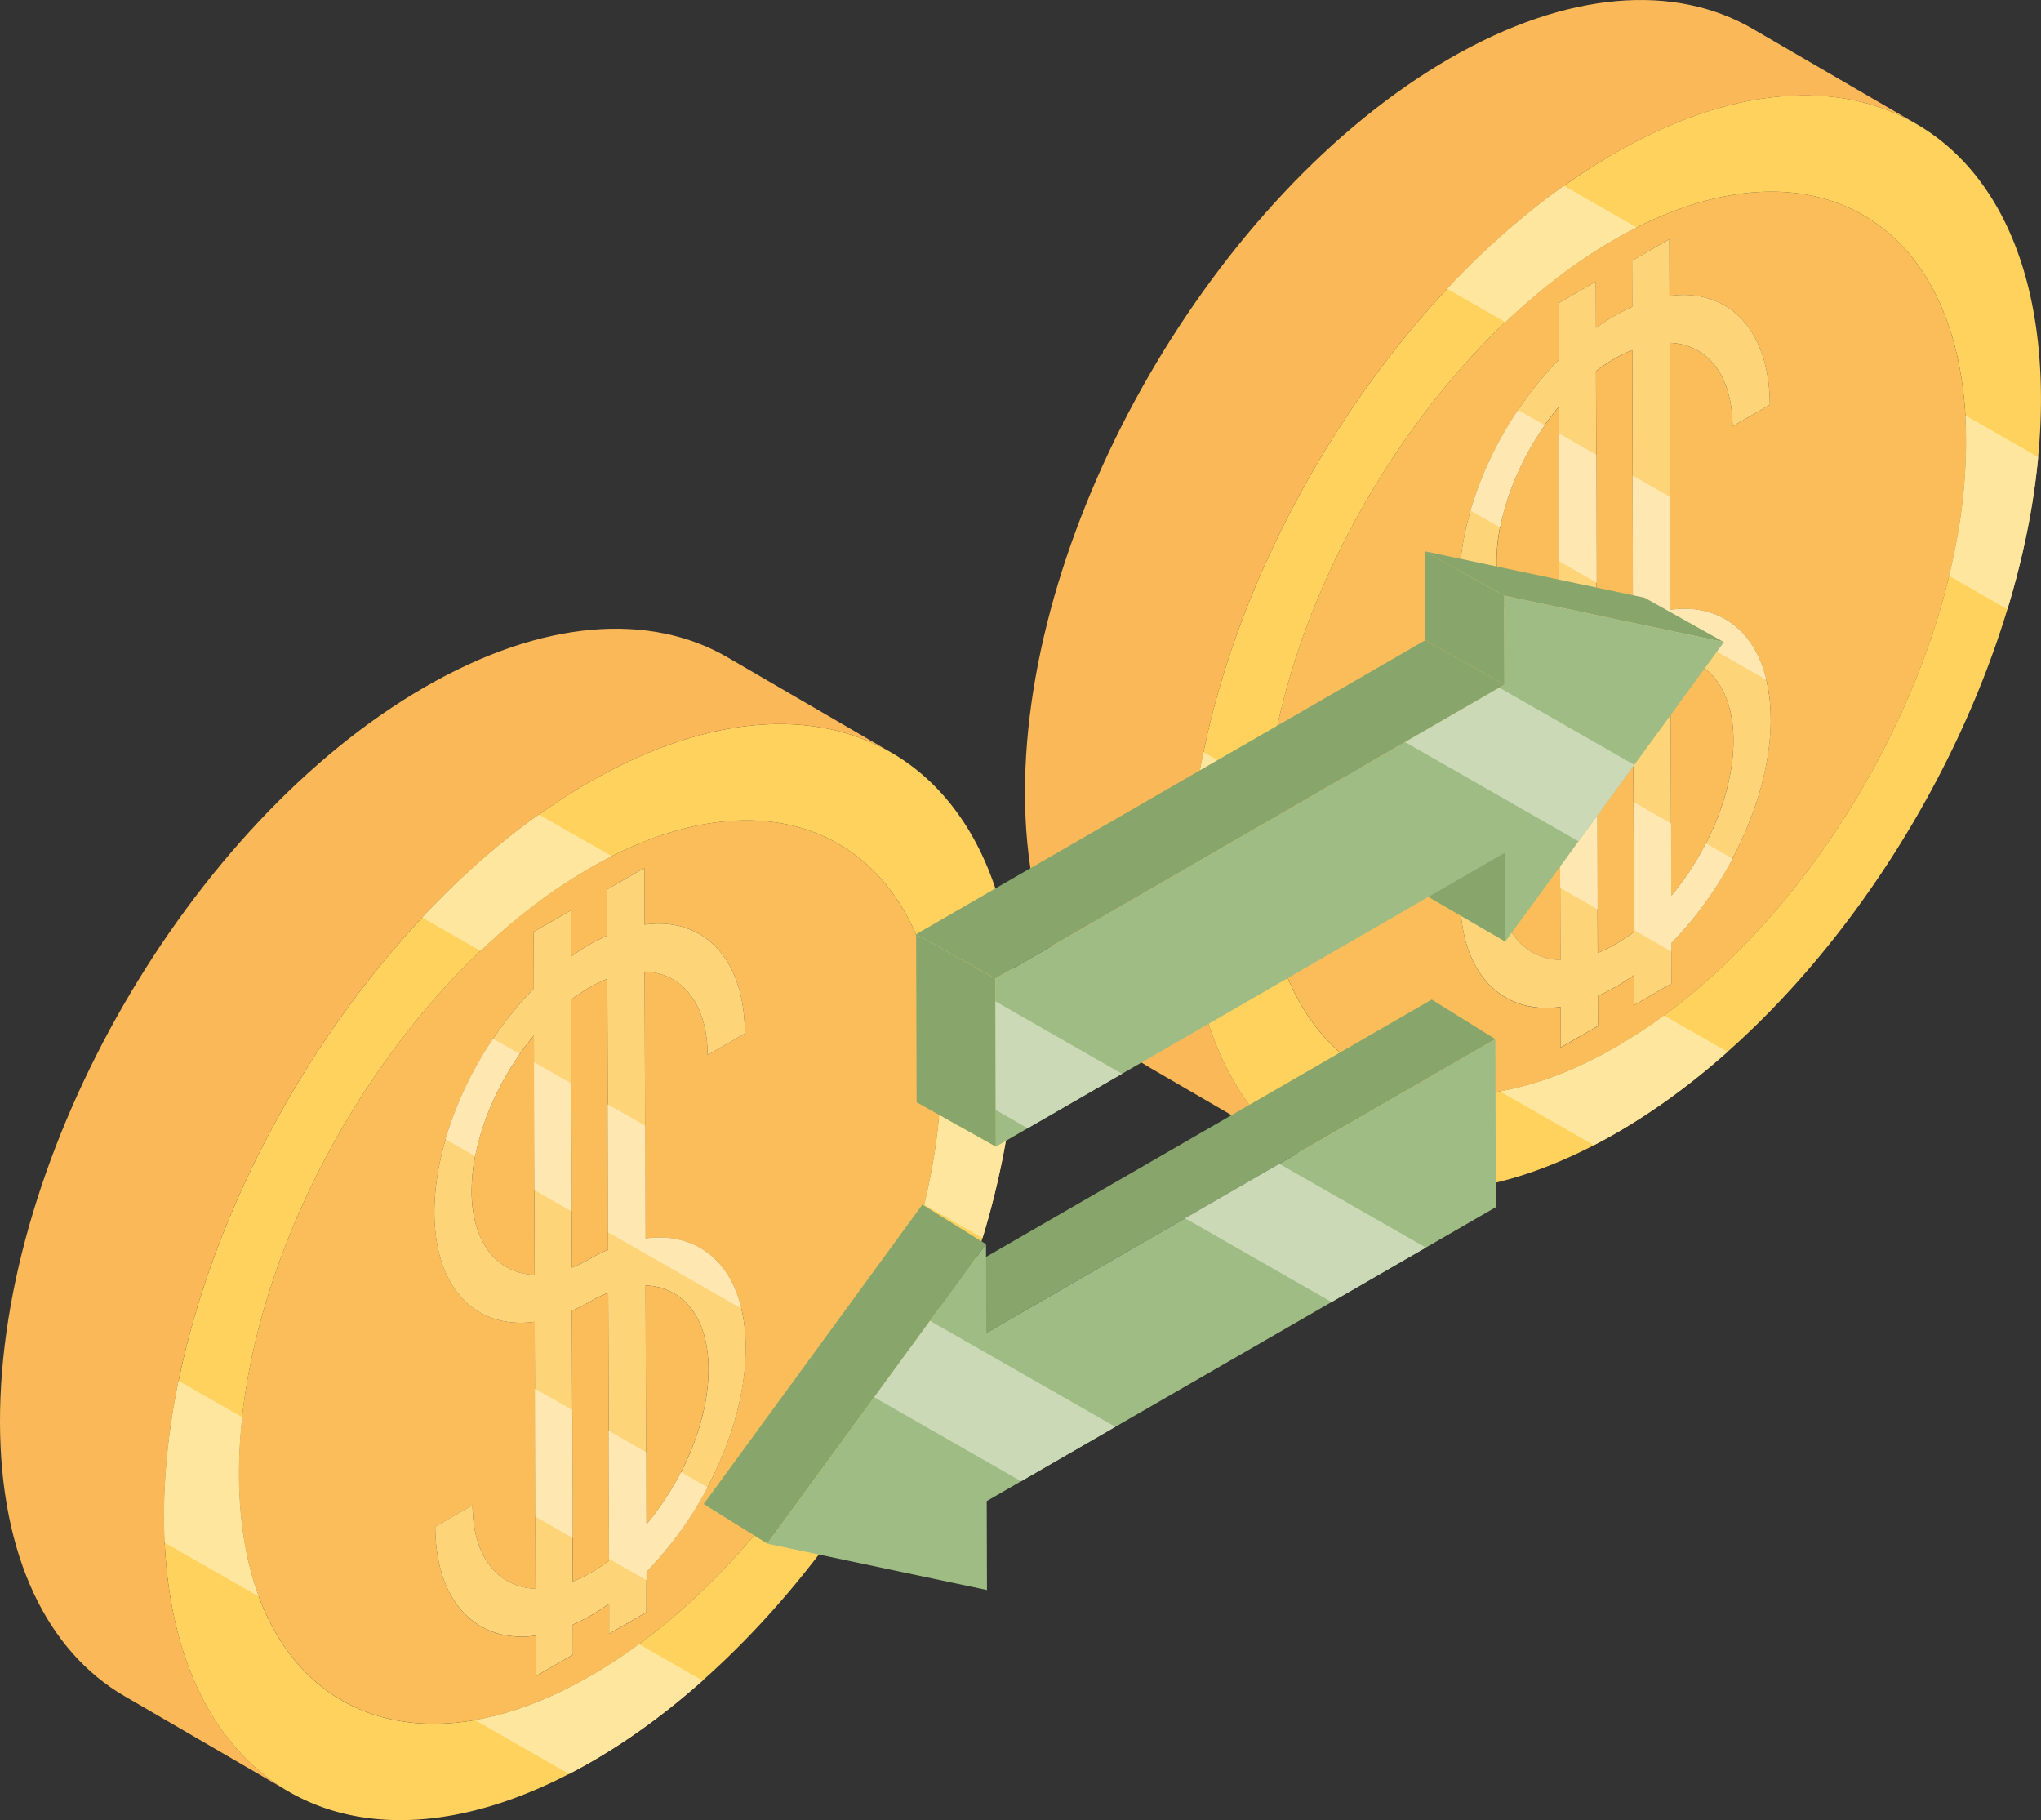 <svg xmlns="http://www.w3.org/2000/svg" viewBox="0 0 1697.06 1513.17"><rect x="0" y="0" width="1697.06" height="1513.17" fill="#333333" stroke="none"/><defs><style>.cls-1{fill:#fbbd5a;}.cls-2{fill:#fed478;}.cls-3{fill:#ffd25d;}.cls-4{fill:#fab859;}.cls-5{fill:#ffe69e;}.cls-6{fill:#fed899;}.cls-7{fill:#ffe7b1;}.cls-8{fill:#fedb9a;}.cls-9{fill:#fff;}.cls-10{fill:#88a66c;}.cls-11{fill:#9fbc84;}.cls-12{fill:#cbd9b6;}</style></defs><title>sendtoken</title><g id="Layer_2" data-name="Layer 2"><g id="Capa_2" data-name="Capa 2"><path class="cls-1" d="M1389.55,745,1389,546c31,1.1,52.2,26.41,52.32,69.42s-20.89,92.69-51.77,129.56"/><polyline class="cls-1" points="1366.39 237.42 1369.55 239.25 1372.34 240.86 1374.82 242.27 1377.07 243.49 1379.12 244.56 1381.05 245.49 1382.91 246.31 1384.74 247.03 1386.61 247.69 1388.59 248.29 1390.71 248.88 1393.04 249.46 1395.64 250.08 1398.53 250.75 1401.8 251.53 1405.45 252.41 1401.8 251.53 1398.53 250.75 1395.64 250.08 1393.04 249.46 1390.71 248.88 1388.59 248.29 1386.61 247.69 1384.74 247.03 1382.91 246.31 1381.05 245.49 1379.12 244.56 1377.07 243.49 1374.82 242.27 1372.34 240.86 1369.55 239.25 1366.39 237.42"/><path class="cls-1" d="M1244.4,467.72c-.11-43,20.87-92.69,51.76-129.52l.57,199c-31-1.14-52.2-26.41-52.33-69.46"/><path class="cls-1" d="M1341.88,199.39c161.27-93.1,292.39-18.37,292.92,166.92s-129.75,411-291,504.06-292.39,18.38-292.93-166.92,129.77-411,291-504.06m130.4,398.2c-.17-63.13-34.85-97.21-83.4-90.57l-.63-222c31,1.11,52.2,26.4,52.32,69.43l31-17.89c-.17-63.12-34.85-97.2-83.41-90.56l-.13-47.17-31,17.9.1,38.42a153.38,153.38,0,0,0-15,7.63q-7.63,4.41-15.06,9.75l-.1-38.43-31,17.89.14,47.17c-48.44,49.35-82.8,123.29-82.62,186.43s34.85,97.23,83.4,90.59l.63,222c-31-1.13-52.21-26.4-52.33-69.45l-31,17.88c.16,63.15,34.85,97.24,83.39,90.59l.11,33.71,31-17.9-.06-25a166.75,166.75,0,0,0,15.05-7.64c5.09-2.95,10.09-6.24,15-9.74l.08,25,31-17.89-.11-33.71c48.43-49.35,82.82-123.29,82.63-186.45"/><path class="cls-2" d="M1472.27,597.59a140.08,140.08,0,0,0-3.64-32.46c-10.08-42-40.35-63.51-79.75-58.12l-.26-93.82L1388.23,285c31,1.11,52.22,26.41,52.35,69.41l31-17.87c-.17-63.13-34.85-97.2-83.41-90.56l-.13-47.17-31,17.88.11,38.43a152.39,152.39,0,0,0-15.05,7.64,174.47,174.47,0,0,0-15.07,9.75l-.1-38.44-31,17.91.12,47.17a290,290,0,0,0-33.81,41.73,305.6,305.6,0,0,0-39.52,83.57c-6,20.7-9.33,41.43-9.28,61.12.17,63.15,34.85,97.22,83.4,90.59l.16,55.58v0l.3,106.34.17,60c-31-1.14-52.21-26.41-52.32-69.47l-31,17.87c.19,63.16,34.84,97.26,83.41,90.62l.1,33.68,31-17.87-.06-24.95a165.75,165.75,0,0,0,15.05-7.66c5.09-2.95,10.09-6.23,15.06-9.73l.06,25,31-17.88-.06-26.76,0-7a302.71,302.71,0,0,0,50.82-70.21c19.89-37.61,31.91-78.82,31.8-116.24M1342.18,298.38a120.58,120.58,0,0,1,15-7.34l.28,104.36.32,106.37,0,14.41a156.89,156.89,0,0,0-15.06,7.63,116,116,0,0,1-15.06,7.34l-.14-46.65-.3-106.37-.19-69.71a145.42,145.42,0,0,1,15.06-10m-97.79,169.34a150.65,150.65,0,0,1,2.89-29.2c5.58-29.09,19-59.17,37.09-85,3.76-5.29,7.69-10.45,11.79-15.34l.06,22.13.32,106.37.22,70.47c-31-1.14-52.22-26.41-52.37-69.46m114.2,307.09a149.72,149.72,0,0,1-15,10,117.87,117.87,0,0,1-15.06,7.39l-.12-36.25-.29-106.37-.23-82.52a154.59,154.59,0,0,0,15.06-7.63A117.19,117.19,0,0,1,1358,552l.31,114.81.32,106.37v1.6m31-29.79-.19-60.39L1389,546c31,1.1,52.2,26.41,52.32,69.45.09,27.56-8.53,57.88-22.86,85.78A236.43,236.43,0,0,1,1389.55,745"/><path class="cls-3" d="M1341.69,127.85c-14,8.08-27.8,17-41.34,26.66-34.11,24.19-66.69,53.15-97.09,85.62-98.77,105.45-174.33,247.77-202.56,385.15-8,38.74-12.18,77.1-12.06,114.1,0,6.93.19,13.75.49,20.43,9.63,202.88,155.15,286,336.22,192.27h0c6.15-3.17,12.38-6.58,18.62-10.17,32-18.47,63-41.27,92.43-67.44,105.21-93.4,190.82-230,232.7-367.92,12.9-42.45,21.69-85,25.56-126.53q2.43-25.14,2.36-49.66c-.66-224.77-159.73-315.47-355.37-202.51m293.13,238.47c.11,36.38-4.84,74.36-14.13,112.56-33.8,140-125.27,283.26-237.08,365.36a427.06,427.06,0,0,1-39.85,26.13c-33.82,19.55-66.35,31.7-96.64,37C1163.32,922,1096.78,884,1067.33,804.52c-10.57-28.52-16.33-62.39-16.45-101.06a413.86,413.86,0,0,1,2.67-48c15.06-137.42,93.52-288.1,198.14-387.63,28.38-27,58.68-50.28,90.19-68.46,6.39-3.68,12.74-7.13,19-10.26,146.31-73.66,263.67-6.62,273.32,156.3q.55,10.21.61,20.9"/><path class="cls-1" d="M1327.85,567.06a164.29,164.29,0,0,0,15.06-7.64,118.3,118.3,0,0,1,15-7.38l.63,222.77a150.85,150.85,0,0,1-15,10,119.66,119.66,0,0,1-15,7.38l-.65-225.13"/><path class="cls-1" d="M1327.12,308.41a146.82,146.82,0,0,1,15.06-10,117.33,117.33,0,0,1,15-7.36l.65,225.14a158.18,158.18,0,0,0-15.06,7.64,116.12,116.12,0,0,1-15.06,7.35l-.63-222.75"/><path class="cls-4" d="M1457.32,23.91c-64.41-37.43-153.59-32.16-252,24.68-195.62,113-353.7,386.73-353.07,611.53C852.53,771.8,892,850.37,955.56,887.31L1092,966.59c-63.58-37-103-115.53-103.31-227.2C988,514.6,1146.06,240.81,1341.69,127.86c98.43-56.84,187.62-62.11,252-24.68q-68.19-39.65-136.41-79.27"/><path class="cls-5" d="M1051.26,684.5l-62.31,36v0l62.31-36v0m-50.56-59.22h0q-1.56,7.58-2.92,15.14l14.64-8.45-11.72-6.69"/><path class="cls-6" d="M989,720.47h0v0"/><path class="cls-5" d="M1383.61,844.24h0a427.06,427.06,0,0,1-39.85,26.13,361.53,361.53,0,0,1-32.2,16.58l-.59.27-.83.37-.24.1-.78.35-.22.1q-13.83,6.09-27.24,10.48l-.08,0-1.87.6-.39.13-.47.14a243,243,0,0,1-31.73,7.81l78.23,44.75h0c6.15-3.17,12.38-6.58,18.62-10.17,32-18.47,63-41.27,92.43-67.44l-52.83-30.23"/><path class="cls-5" d="M1300.35,154.51h0q-12.35,8.76-24.41,18.33l-.14.11-.11.08a672.88,672.88,0,0,0-68.79,63.24,0,0,0,0,1,0,0l-.19.2-3.42,3.63,48.43,27.71c28.38-27,58.68-50.28,90.19-68.46,6.39-3.68,12.74-7.13,19-10.26l-60.54-34.61"/><path class="cls-6" d="M1206.87,236.3a1.8,1.8,0,0,1-.19.2h0l.19-.2h0M1275.69,173a666.28,666.28,0,0,0-68.79,63.24h0A672.88,672.88,0,0,1,1275.69,173h0m.25-.19-.14.11h0l.14-.11h0"/><path class="cls-5" d="M1634.21,345.42q.55,10.21.61,20.9v.85a448.68,448.68,0,0,1-6.83,76.67q-3,17.45-7.3,35l48.45,27.67c12.9-42.45,21.69-85,25.56-126.53l-60.49-34.6"/><polyline class="cls-7" points="1328.15 678 1312.5 699.44 1297.26 720.3 1297.31 738.15 1328.36 755.94 1328.15 678"/><path class="cls-7" d="M1358.28,666.84l.18,62.81.13,43.56,31.1,17.79,0-7h0a302.71,302.71,0,0,0,50.82-70.21l-22-12.57h0a239.35,239.35,0,0,1-15.64,26.25l-.33.48-.17.25-.18.26q-5.6,8.06-11.77,15.53l-.17.21-.23.27-.42.51h0l-.19-60.39-31.08-17.79"/><polyline class="cls-8" points="1358.27 666.84 1358.46 729.65 1358.28 666.84 1358.27 666.84"/><path class="cls-7" d="M1262.24,340.92h0a312.11,312.11,0,0,0-31.62,60.38c0,.11-.09.22-.13.33l-.21.53s0,.07,0,.11q-4.26,11.06-7.52,22.22l24.56,14c5.58-29.09,19-59.17,37.09-85l-22.13-12.63"/><polyline class="cls-7" points="1296.22 360.34 1296.54 466.71 1327.61 484.5 1327.31 378.13 1296.22 360.34"/><path class="cls-9" d="M1468.45,564.4l.18.73h0l-.18-.73m-43.61-54c21,7.75,36.57,26.16,43.46,53.46-6.7-26.55-21.57-44.69-41.74-52.8l-.14-.06-.18-.07-.27-.11-.1,0-1-.38m-.32-.12.26.09-.26-.09m-.35-.13.15.06-.15-.06"/><path class="cls-8" d="M1426.42,511l.14.06-.14-.06m-.45-.18.27.11-.27-.11m-35.59-3.95h0m10.41-.63a70,70,0,0,1,23.38,3.91l.15.06.2.07.26.09.06,0,1,.38a69.44,69.44,0,0,0-25.08-4.54m-.2,0h0m-12-93h0l.26,93.82.68-.09-.68.09-.26-93.82"/><path class="cls-7" d="M1357.52,395.41l.31,106.36,44.66,25.54,30.89,6.53-5.74,7.85,41,23.44-.18-.73-.15-.59c-6.89-27.3-22.42-45.71-43.46-53.46l-.06,0-.26-.09-.2-.07-.15-.06a70,70,0,0,0-23.38-3.91h-.25a84.33,84.33,0,0,0-10.16.63h0l-.78.1-.68.09-.26-93.82-31.1-17.78"/><polyline class="cls-8" points="1357.51 395.4 1357.83 501.77 1357.52 395.41 1357.51 395.4"/><path class="cls-1" d="M537.34,1267.71l-.56-199c31,1.1,52.2,26.4,52.32,69.43s-20.89,92.69-51.76,129.55"/><polyline class="cls-1" points="514.18 760.11 517.33 761.94 520.12 763.55 522.61 764.96 524.86 766.18 526.91 767.25 528.83 768.18 530.69 769 532.53 769.72 534.4 770.37 536.38 770.98 538.5 771.56 540.83 772.15 543.42 772.77 546.31 773.44 549.58 774.21 553.23 775.1 549.58 774.21 546.31 773.44 543.42 772.77 540.83 772.15 538.5 771.56 536.38 770.98 534.4 770.37 532.53 769.72 530.69 769 528.83 768.18 526.91 767.25 524.86 766.18 522.61 764.96 520.12 763.55 517.33 761.94 514.18 760.11"/><path class="cls-1" d="M392.19,990.41c-.12-43,20.87-92.68,51.76-129.52l.56,199c-31-1.14-52.2-26.4-52.32-69.46"/><path class="cls-1" d="M489.68,722.08C650.93,629,782.06,703.71,782.58,889s-129.75,411-291,504.06-292.4,18.37-292.92-166.93,129.76-411,291-504.05m130.38,398.19c-.17-63.12-34.85-97.2-83.4-90.56l-.61-222c31,1.11,52.19,26.41,52.32,69.44l31-17.89c-.18-63.13-34.85-97.21-83.41-90.56l-.12-47.17-31,17.89.12,38.42a150.53,150.53,0,0,0-15.06,7.65c-5.09,2.93-10.1,6.19-15.06,9.73l-.1-38.42-31,17.9.13,47.16c-48.42,49.35-82.8,123.3-82.62,186.42s34.85,97.24,83.4,90.6l.64,222c-31-1.14-52.21-26.41-52.32-69.46l-31,17.87c.16,63.16,34.84,97.24,83.39,90.6l.1,33.71,31-17.89-.06-25a165.44,165.44,0,0,0,15.05-7.64c5.09-2.94,10.1-6.24,15-9.74l.06,25,31-17.9-.1-33.7c48.43-49.35,82.81-123.3,82.62-186.46"/><path class="cls-2" d="M620.06,1120.28a139.51,139.51,0,0,0-3.65-32.46c-10.08-42-40.35-63.51-79.75-58.12l-.26-93.83L536,807.72c31,1.12,52.22,26.42,52.35,69.43l31-17.88c-.17-63.13-34.85-97.21-83.4-90.56l-.13-47.17-31,17.88.13,38.43a152.52,152.52,0,0,0-15.06,7.64,175,175,0,0,0-15.05,9.75l-.12-38.44-31,17.91.12,47.17A290,290,0,0,0,410,863.61a305,305,0,0,0-39.52,83.56c-6,20.71-9.34,41.44-9.29,61.12.17,63.17,34.85,97.23,83.4,90.6l.17,55.58v0l.3,106.34.17,60c-31-1.13-52.21-26.41-52.32-69.48l-31,17.88c.2,63.16,34.85,97.26,83.43,90.62l.08,33.69,31-17.88-.06-25a159.54,159.54,0,0,0,15.05-7.66c5.1-2.94,10.1-6.23,15.06-9.72l0,25,31-17.89,0-26.75,0-7a302.49,302.49,0,0,0,50.82-70.2c19.9-37.63,31.91-78.83,31.8-116.25M490,821.06A121.15,121.15,0,0,1,505,813.73l.29,104.35.31,106.37.05,14.42a157,157,0,0,0-15.07,7.63,115.25,115.25,0,0,1-15,7.34l-.14-46.65-.29-106.38-.21-69.7A149.38,149.38,0,0,1,490,821.06M392.17,990.41a152.15,152.15,0,0,1,2.89-29.2c5.6-29.09,18.94-59.17,37.09-85,3.76-5.3,7.7-10.46,11.8-15.34L444,883l.32,106.37.19,70.46c-31-1.14-52.2-26.41-52.36-69.45m114.2,307.09a146.39,146.39,0,0,1-15.05,10,118.45,118.45,0,0,1-15.05,7.39l-.12-36.25-.29-106.37-.23-82.53a152.11,152.11,0,0,0,15.05-7.62,118,118,0,0,1,15.07-7.4l.31,114.82.31,106.36v1.61m31-29.79-.17-60.39-.38-138.61c31,1.11,52.22,26.42,52.32,69.45.09,27.58-8.52,57.89-22.85,85.79a235.81,235.81,0,0,1-28.92,43.76"/><path class="cls-3" d="M489.47,650.53q-21,12.13-41.33,26.67c-34.11,24.19-66.7,53.14-97.08,85.62C252.27,868.26,176.71,1010.59,148.5,1148c-8,38.74-12.2,77.1-12.07,114.11,0,6.93.19,13.74.5,20.43,9.63,202.87,155.13,286,336.2,192.27h0c6.16-3.18,12.39-6.59,18.63-10.18,32-18.46,63-41.26,92.42-67.43,105.21-93.4,190.83-230,232.72-367.91,12.89-42.47,21.68-85,25.54-126.53q2.43-25.15,2.37-49.68c-.66-224.77-159.74-315.46-355.38-202.51M782.6,889c.11,36.38-4.83,74.36-14.12,112.56-33.8,140-125.25,283.26-237.09,365.36a428.11,428.11,0,0,1-39.83,26.13c-33.81,19.54-66.36,31.7-96.65,37-83.8,14.63-150.34-23.38-179.79-102.81-10.57-28.53-16.34-62.39-16.46-101.07a421,421,0,0,1,2.68-48c15-137.4,93.51-288.1,198.14-387.62,28.38-27,58.67-50.28,90.19-68.47,6.39-3.68,12.72-7.12,19-10.25C655,638.14,772.34,705.19,782,868.11q.56,10.21.6,20.9"/><path class="cls-1" d="M475.64,1089.74a159.38,159.38,0,0,0,15.06-7.64,119,119,0,0,1,15.05-7.38l.64,222.78a149.15,149.15,0,0,1-15.05,10,120.55,120.55,0,0,1-15.06,7.39l-.64-225.14"/><path class="cls-1" d="M474.9,831.1a148.61,148.61,0,0,1,15.07-10,117.87,117.87,0,0,1,15-7.36l.66,225.13a160.7,160.7,0,0,0-15.07,7.64,116.23,116.23,0,0,1-15,7.37L474.9,831.1"/><path class="cls-4" d="M605.12,546.59c-64.41-37.42-153.6-32.15-252,24.69C157.44,684.22-.63,958,0,1182.81c.32,111.67,39.75,190.24,103.34,227.2l136.39,79.27c-63.57-37-103-115.54-103.32-227.2-.64-224.8,157.43-498.58,353.06-611.53,98.44-56.84,187.64-62.12,252-24.68l-136.4-79.28"/><path class="cls-5" d="M148.5,1148h0c-7.85,38.13-12.06,75.9-12.08,112.37,0,.58,0,1.16,0,1.74,0,6.93.19,13.74.5,20.43l78.19,44.71c-8.28-22.33-13.61-47.94-15.59-76.56,0-.21,0-.42-.05-.63a.76.76,0,0,0,0-.15q-.76-11.49-.81-23.61v-1.59a420.51,420.51,0,0,1,2.68-46.52L148.5,1148"/><path class="cls-5" d="M531.39,1366.93h0a428.11,428.11,0,0,1-39.83,26.13q-9.53,5.51-18.9,10.22l-1,.52-.74.38-.17.08a312.82,312.82,0,0,1-38,16l-.41.14-.37.13a248.36,248.36,0,0,1-37,9.53l78.22,44.75h0c6.16-3.18,12.39-6.59,18.63-10.18,32-18.46,63-41.26,92.42-67.43l-52.83-30.23"/><path class="cls-5" d="M448.14,677.2h0q-15.33,10.88-30.24,23a667.26,667.26,0,0,0-51,46.26q-8,8-15.79,16.36l48.42,27.71c28.38-27,58.67-50.28,90.19-68.47,6.39-3.68,12.72-7.12,19-10.25L448.14,677.2"/><path class="cls-6" d="M417.9,700.2a659.23,659.23,0,0,0-51,46.26h0a667.26,667.26,0,0,1,51-46.26h0"/><path class="cls-5" d="M781,926.91a480.9,480.9,0,0,1-6.87,48.88q-2.48,12.86-5.61,25.78l48.46,27.68a683.45,683.45,0,0,0,19.4-80.78l-8.27,4.77v0L781,926.91"/><polyline class="cls-7" points="444.79 1154.5 445.09 1260.84 476.15 1278.63 475.86 1172.26 444.79 1154.5"/><path class="cls-7" d="M506.08,1189.54l.3,106.36,31.1,17.79,0-7h0a302.49,302.49,0,0,0,50.82-70.2l-22-12.58h0a235.81,235.81,0,0,1-28.92,43.76l-.17-60.39-31.08-17.78"/><polyline class="cls-8" points="506.06 1189.53 506.37 1295.89 506.38 1295.9 506.08 1189.54 506.06 1189.53"/><path class="cls-7" d="M410,863.61h0a305,305,0,0,0-39.52,83.56l24.55,14c5.6-29.09,18.94-59.17,37.09-85L410,863.61"/><polyline class="cls-7" points="444.01 883.03 444.34 989.4 475.4 1007.19 475.2 934.51 475.1 900.82 444.01 883.03"/><polyline class="cls-8" points="475.1 900.82 475.2 934.51 475.11 900.82 475.1 900.82"/><path class="cls-9" d="M576.53,1034.62c19.39,8.66,33.59,26.91,39.88,53.2h0c-6-25.23-19.36-43-37.55-52.1l-.05,0-.26-.13-.27-.13-.06,0-1.69-.79m-.37-.16h0"/><path class="cls-8" d="M578.81,1035.7l.05,0-.05,0m-.53-.26.27.13-.27-.13m-29.52-6.56a68.53,68.53,0,0,1,27.4,5.58h0l.33.15,1.69.79a68,68,0,0,0-29.46-6.53m-.39,0h0m-11.72-2.45h0v3.27l.76-.11-.76.11v-3.27"/><path class="cls-7" d="M505.31,918.09l.3,106.36,110.8,63.37c-6.29-26.29-20.49-44.54-39.88-53.2l-.33-.15h0a68.53,68.53,0,0,0-27.4-5.58h-.44a87,87,0,0,0-10.9.71l-.76.11v-3.27l-.25-90.56-31.09-17.78"/><polyline class="cls-8" points="505.3 918.08 505.61 1024.45 505.31 918.09 505.3 918.08"/><polygon class="cls-10" points="1251.58 782.84 1119.32 705.98 1119.11 632.02 1251.37 708.88 1251.58 782.84"/><polygon class="cls-10" points="1250.76 495.24 1184.83 458.34 1367.45 496.93 1433.38 533.83 1250.76 495.24"/><polyline class="cls-10" points="1250.97 569.2 1185.04 532.3 1184.83 458.34 1250.77 495.24 1250.97 569.2"/><polyline class="cls-10" points="827.67 813.58 761.74 776.69 1185.04 532.3 1250.97 569.2 827.67 813.58"/><polyline class="cls-10" points="828.07 953.27 762.14 916.38 761.74 776.69 827.67 813.58 828.07 953.27"/><polyline class="cls-11" points="1433.38 533.84 1358.9 635.88 1312.5 699.44 1251.56 782.85 1251.37 708.87 932.91 892.71 854.49 937.97 828.05 953.25 827.96 922.81 827.71 832.52 827.65 813.59 1168.3 616.96 1246.67 571.69 1250.97 569.22 1250.77 495.24 1433.38 533.84"/><polyline class="cls-10" points="820.05 1108.28 767.15 1075.38 1190.45 830.99 1243.35 863.89 820.05 1108.28"/><polyline class="cls-10" points="638.04 1283.34 585.14 1250.43 766.94 1001.45 819.84 1034.35 638.04 1283.34"/><polyline class="cls-11" points="1243.76 1003.6 1185.54 1037.2 1107.17 1082.47 927.42 1186.2 849.01 1231.47 820.44 1247.97 820.65 1321.9 638.04 1283.36 726.89 1161.64 773.3 1098.09 819.85 1034.34 820.04 1108.27 985.35 1012.84 1063.78 967.58 1243.35 863.9 1243.76 1003.6"/><polyline class="cls-12" points="773.3 1098.09 773.3 1098.09 726.89 1161.64 849.01 1231.47 927.42 1186.2 773.3 1098.09"/><polyline class="cls-12" points="827.71 832.52 827.96 922.81 854.49 937.97 932.91 892.71 827.71 832.52"/><polyline class="cls-12" points="1063.78 967.58 1063.78 967.58 1009.22 999.07 985.35 1012.84 1107.17 1082.47 1185.54 1037.2 1063.78 967.58"/><polyline class="cls-12" points="1246.67 571.69 1246.67 571.69 1168.3 616.96 1312.5 699.44 1358.9 635.88 1246.67 571.69"/></g></g></svg>